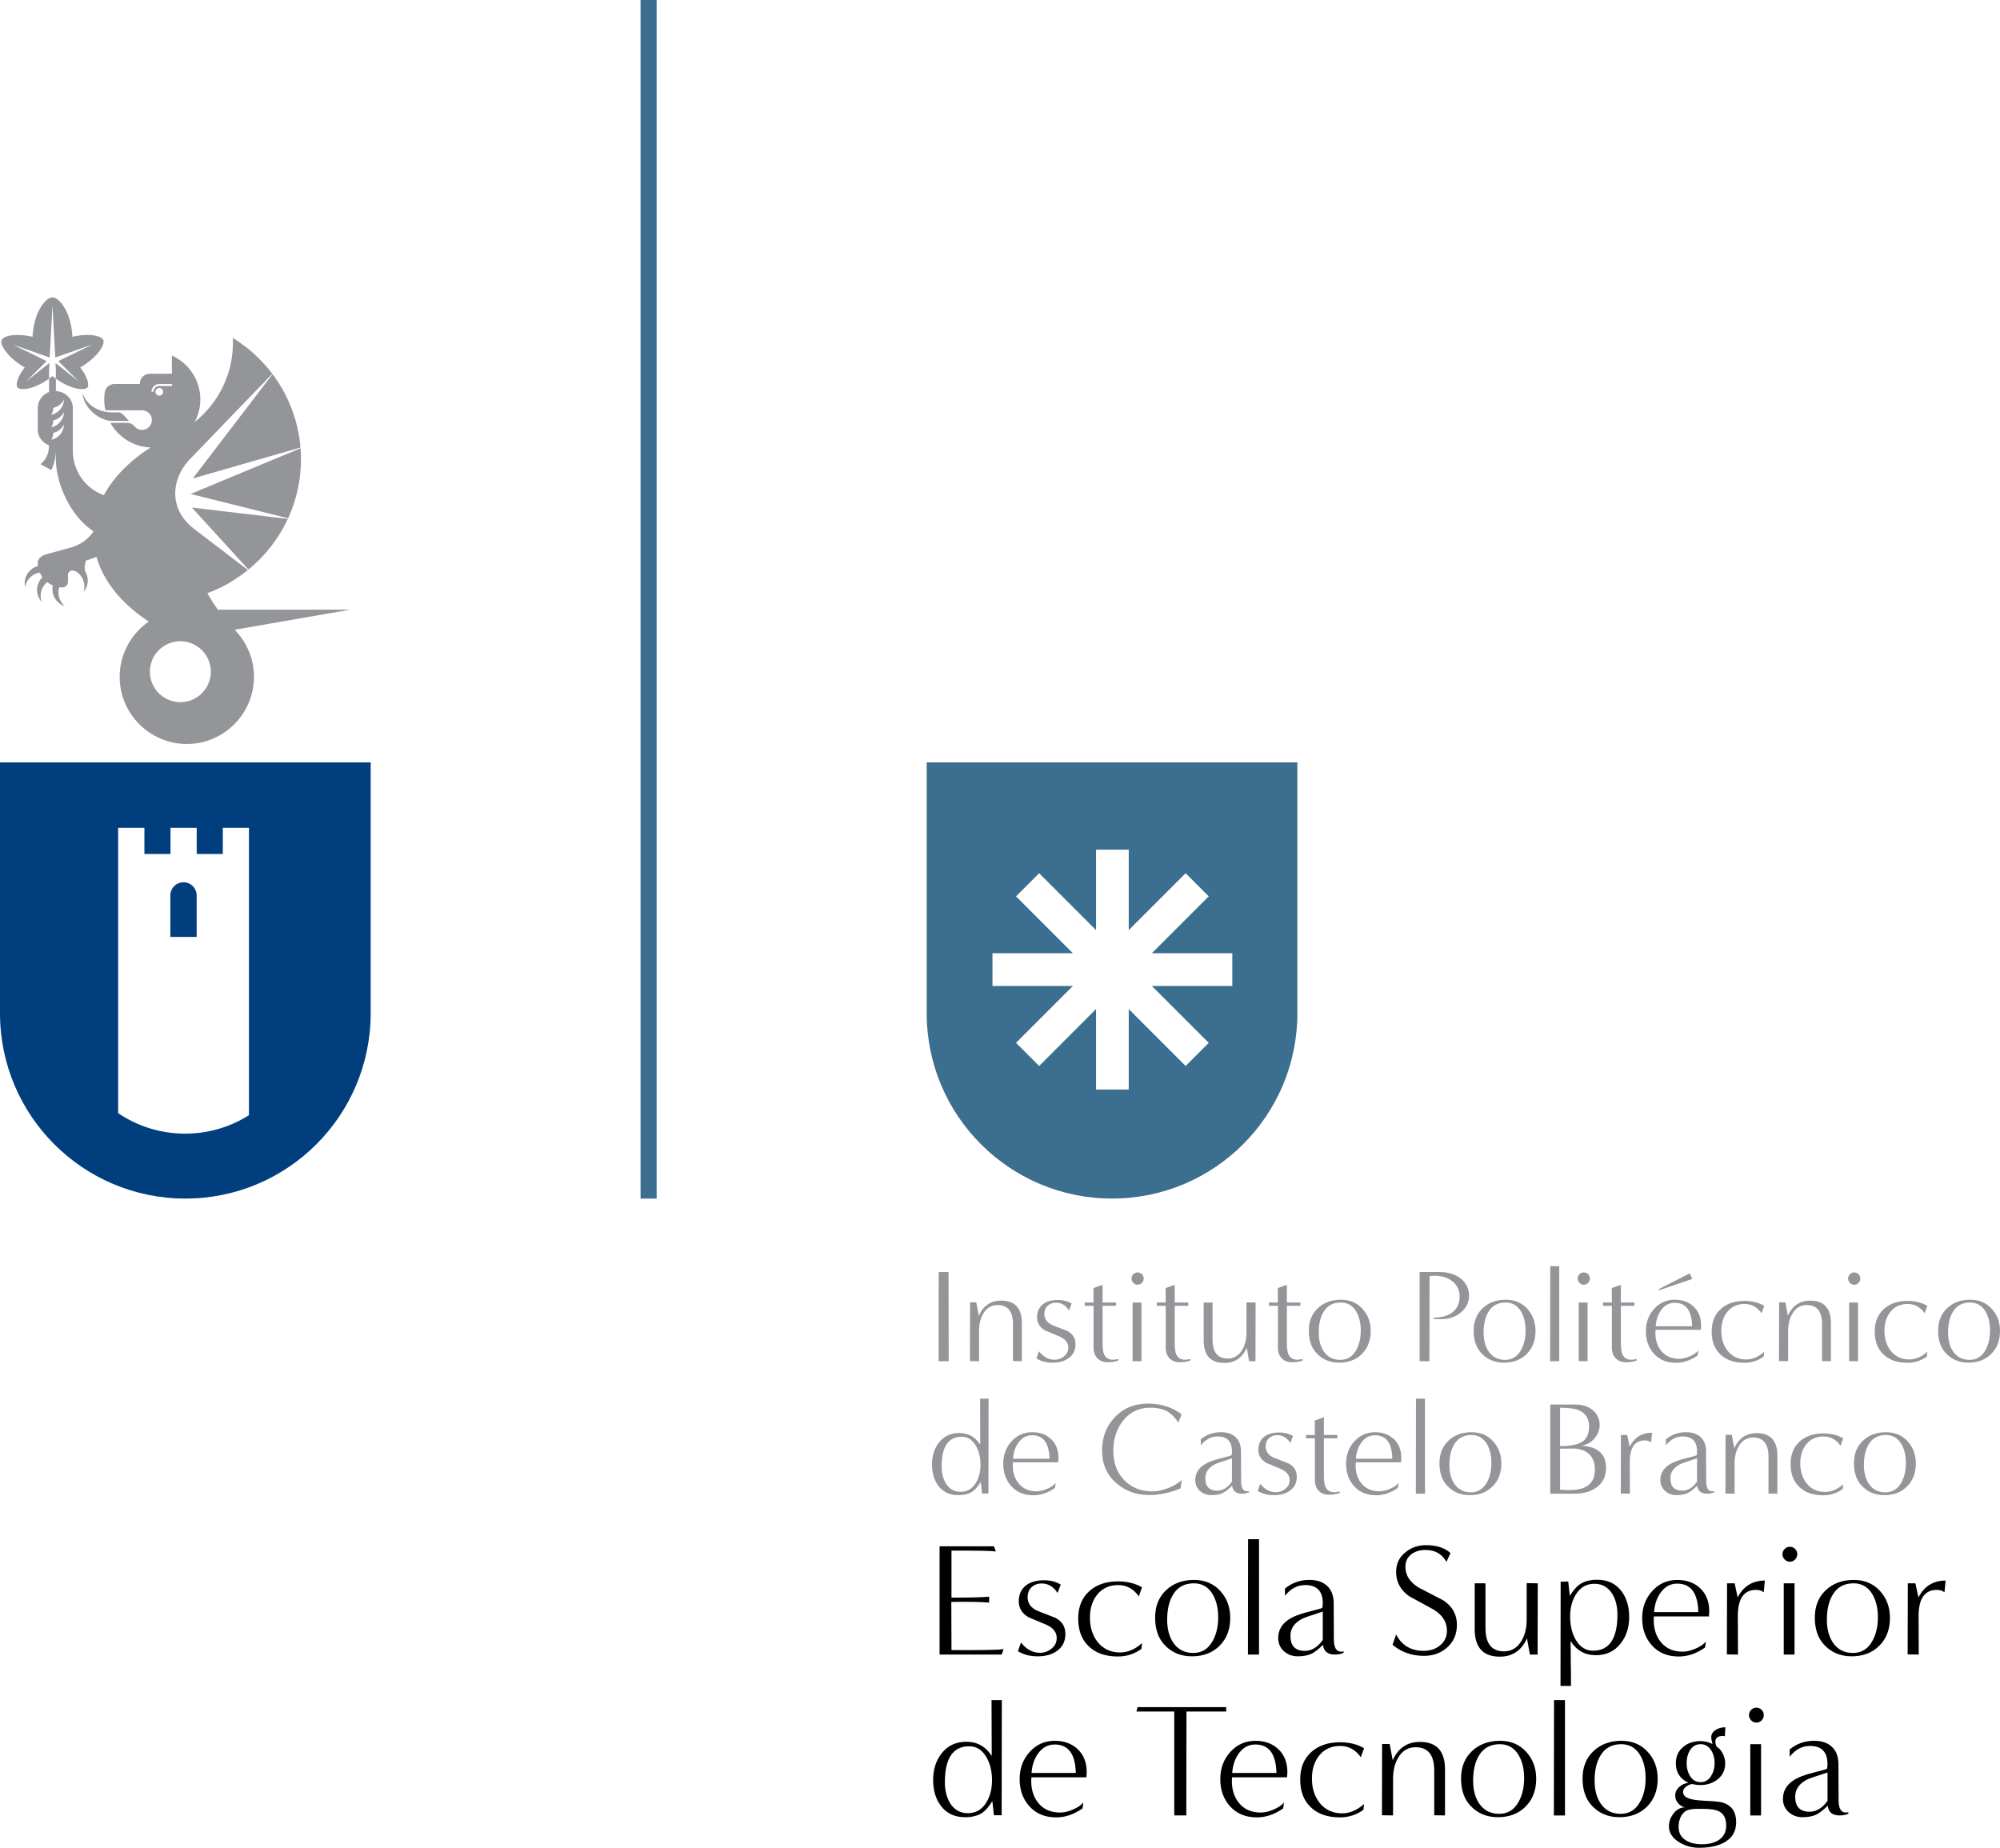 <?xml version="1.0" encoding="UTF-8"?>
<!-- Generator: Adobe Illustrator 16.0.3, SVG Export Plug-In . SVG Version: 6.00 Build 0)  -->
<!DOCTYPE svg PUBLIC "-//W3C//DTD SVG 1.1//EN" "http://www.w3.org/Graphics/SVG/1.1/DTD/svg11.dtd">
<svg version="1.1" id="Layer_1" xmlns="http://www.w3.org/2000/svg" xmlns:xlink="http://www.w3.org/1999/xlink" x="0px" y="0px" width="211.339px" height="195.254px" viewBox="0 0 211.339 195.254" enable-background="new 0 0 211.339 195.254" xml:space="preserve">
<g>
	<g>
		<path fill-rule="evenodd" clip-rule="evenodd" fill="#939598" d="M19.057,67.757c1.773,0,3.222,1.447,3.222,3.222    S20.83,74.2,19.057,74.2c-1.774,0-3.222-1.447-3.222-3.222S17.282,67.757,19.057,67.757z M20.14,52.199l1.407-0.585l10.212-4.248    c0.029,0.385,0.045,0.771,0.045,1.163c0,2.223-0.486,4.334-1.357,6.236L20.14,52.199z M20.279,53.634l10.136,1.197    c-0.968,2.086-2.399,3.916-4.161,5.354L20.279,53.634z M28.803,39.535c0.491,0.654,0.931,1.351,1.312,2.08    c0.92,1.8,1.475,3.685,1.639,5.677l-11.386,3.271l1.382-1.807L28.803,39.535z M5.896,47.564c0,0.75-0.171,1.469-0.478,2.104    l-1.142-0.613c0.672-0.572,0.89-1.189,0.908-1.999c-0.718-0.263-1.197-0.919-1.197-1.681v-2.249c0-0.781,0.503-1.45,1.2-1.7    l-0.004-1.412c-1.72,1.224-3.079,1.25-3.336,0.928c-0.198-0.249-0.044-1.094,0.765-2.109c-1.947-1.155-2.633-2.461-2.439-2.906    c0.177-0.408,1.388-0.771,3.264-0.339c0.142-2.756,1.456-4.169,2.107-4.169c0.651-0.001,1.966,1.413,2.108,4.169    c1.876-0.432,3.086-0.069,3.264,0.339c0.193,0.445-0.492,1.751-2.439,2.906c0.809,1.016,0.963,1.86,0.765,2.109    c-0.257,0.322-1.616,0.296-3.337-0.928l-0.002,1.31c1.036,0.053,1.794,0.843,1.794,1.803v2.249l-0.002,2.201    c-0.002,2.253,1.374,4.075,3.283,4.744c1.026-1.907,2.729-3.623,4.928-5.036c-1.825-0.066-3.409-1.104-4.251-2.607h1.776    c0.306,0.002,0.581,0.138,0.77,0.352c0.19,0.24,0.485,0.396,0.813,0.396c0.572,0,1.037-0.465,1.037-1.036    s-0.465-1.037-1.037-1.037h-3.872c-0.085-0.367-0.13-0.75-0.13-1.144c0-0.258,0.02-0.511,0.057-0.76    c0.078-0.494,0.508-0.873,1.023-0.873h2.678c-0.002-0.61,0.46-1.074,1.026-1.08h2.366v-1.924c1.77,0.795,3.008,2.576,3.008,4.637    c0,0.86-0.216,1.671-0.596,2.382c2.46-1.967,4.041-4.991,4.041-8.374l-0.012-0.505c1.615,0.991,3.03,2.278,4.17,3.786l-8.17,8.467    l-0.731,0.759c-1.655,1.923-1.824,4.384-0.356,6.206c0.258,0.321,0.566,0.629,0.927,0.904l0.706,0.54l5.045,3.86    c-0.457,0.371-0.938,0.715-1.438,1.03c-0.879,0.577-1.836,1.051-2.843,1.419c0.341,0.604,0.711,1.185,1.11,1.742h13.973    l-12.205,2.121c1.263,1.282,2.045,3.04,2.045,4.975c0,3.908-3.188,7.097-7.096,7.097s-7.096-3.188-7.096-7.097    c0-2.415,1.218-4.556,3.071-5.838c-2.815-1.855-4.786-4.218-5.522-6.839c-0.364,0.154-0.736,0.286-1.111,0.392    c-0.107,0.384-0.215,0.817-0.06,1.17c0.308,0.537,0.346,1.215,0.039,1.802c-0.065,0.125-0.144,0.238-0.229,0.342    c0.258-0.804-0.059-1.697-0.783-2.154c-0.459-0.26-0.874-0.019-0.871,0.354l0.004,0.736c0,0.318-0.256,0.58-0.572,0.59    c-0.118,0-0.234-0.009-0.35-0.024c-0.227,0.718,0.004,1.514,0.585,1.998c-0.128-0.039-0.255-0.095-0.376-0.164    c-0.722-0.417-1.061-1.248-0.891-2.022c-0.215-0.092-0.415-0.213-0.596-0.355c-0.618,0.501-0.85,1.35-0.576,2.095    c-0.09-0.1-0.173-0.21-0.243-0.331c-0.437-0.758-0.28-1.699,0.323-2.28c-0.111-0.152-0.207-0.316-0.283-0.492    c-0.787,0.125-1.414,0.744-1.55,1.528c-0.029-0.132-0.045-0.269-0.045-0.408c0-0.868,0.596-1.6,1.399-1.81    c-0.014-0.093-0.021-0.187-0.024-0.281c-0.015-0.508,0.419-0.825,0.907-0.96l2.611-0.715c1.011-0.287,1.833-0.894,2.382-1.7    c-2.363-1.546-3.988-4.929-3.988-7.753l0.002-0.188L5.896,47.564z M6.763,42.224c-0.029,0.786-0.592,1.441-1.334,1.612    c0.118-0.221,0.191-0.47,0.203-0.733C6.122,42.986,6.533,42.659,6.763,42.224z M6.763,43.544    c-0.029,0.787-0.592,1.442-1.334,1.613c0.118-0.221,0.191-0.471,0.203-0.734C6.122,44.308,6.533,43.98,6.763,43.544z     M6.763,44.865c-0.029,0.787-0.592,1.441-1.334,1.612c0.118-0.221,0.191-0.469,0.203-0.733    C6.122,45.628,6.533,45.302,6.763,44.865z M16.834,40.997c0.224,0,0.405,0.183,0.405,0.406s-0.182,0.406-0.405,0.406    c-0.225,0-0.407-0.183-0.407-0.406S16.609,40.997,16.834,40.997z M16.834,40.575h1.348v0.211h-1.348    c-0.338,0-0.613,0.273-0.618,0.609h-0.21c0.004-0.444,0.36-0.807,0.804-0.82H16.834z M13.638,44.478h-1.85    c-1.179,0-3.003-1.319-3.058-2.957c0.367,1.277,1.71,2.053,3.103,2.053h0.643c0.084,0.002,0.309,0.021,0.498,0.206l0.171,0.18    L13.638,44.478z M5.901,40.007c0-0.698,0.006-0.716,0.005-0.732c-0.001-0.019-0.009-0.037-0.036-0.917l2.486,1.978l-2.197-2.178    l3.609-1.759l-3.928,1.379l-0.296-5.498l-0.296,5.498l-3.927-1.379l3.608,1.759l-2.196,2.178l2.485-1.978    c-0.053,1.693-0.031,0.195-0.029,1.649l0.355-0.262L5.901,40.007z"/>
		<path fill-rule="evenodd" clip-rule="evenodd" fill="#003E7E" d="M0,107.065v-26.5h39.17l-0.001,26.5    c0,10.817-8.768,19.587-19.585,19.587C8.769,126.652,0,117.883,0,107.065z M12.482,117.626V87.479h2.777v2.757h2.757v-2.757h2.771    v2.757h2.758v-2.757h2.762v30.365c-1.954,1.233-4.268,1.947-6.747,1.947C16.939,119.791,14.504,118.993,12.482,117.626z     M20.782,94.619c0-0.768-0.623-1.391-1.391-1.391s-1.391,0.623-1.391,1.391V99h2.781V94.619z"/>
	</g>
	<g>
		<g>
			<path fill-rule="evenodd" clip-rule="evenodd" d="M105.862,179.648l-0.017,12.171h-0.815l-0.171-1.496     c-0.351,0.579-0.708,0.992-1.071,1.242c-0.464,0.306-1.07,0.458-1.818,0.458c-1.1,0-1.949-0.401-2.55-1.206     c-0.544-0.715-0.816-1.621-0.816-2.721c0-1.121,0.295-2.057,0.884-2.805c0.646-0.827,1.519-1.241,2.618-1.241     c1.156,0,2.052,0.499,2.687,1.496l-0.018-5.898H105.862z M104.825,188.131c0-0.975-0.203-1.802-0.611-2.482     c-0.442-0.747-1.043-1.121-1.803-1.121c-1.711,0-2.566,1.269-2.566,3.808c0,0.861,0.182,1.593,0.544,2.192     c0.441,0.715,1.071,1.071,1.888,1.071c0.85,0,1.507-0.391,1.971-1.173C104.634,189.78,104.825,189.016,104.825,188.131z"/>
			<path fill-rule="evenodd" clip-rule="evenodd" d="M114.834,187.264c0,0-0.011,0.182-0.033,0.544h-5.814     c-0.011,0.137-0.017,0.272-0.017,0.408c0,0.963,0.271,1.757,0.815,2.38c0.544,0.624,1.292,0.936,2.244,0.936     c0.396,0,0.845-0.104,1.343-0.315c0.499-0.209,0.867-0.461,1.105-0.756l-0.085,0.629c-0.896,0.635-1.825,0.952-2.788,0.952     c-1.167,0-2.103-0.383-2.805-1.147c-0.703-0.766-1.055-1.731-1.055-2.898c0-1.134,0.354-2.092,1.063-2.873     c0.709-0.782,1.59-1.174,2.644-1.174c1.009,0,1.825,0.301,2.448,0.902C114.522,185.451,114.834,186.256,114.834,187.264z      M113.679,187.349c-0.045-2.006-0.788-3.009-2.228-3.009c-0.726,0-1.314,0.323-1.768,0.97c-0.396,0.555-0.624,1.234-0.681,2.039     C108.766,187.349,110.323,187.349,113.679,187.349z"/>
			<path fill-rule="evenodd" clip-rule="evenodd" d="M129.573,180.855h-4.199l-0.017,10.981h-1.274v-10.981c0.078,0-0.474,0-1.658,0     s-1.963,0-2.338,0l0.119-0.46h9.367V180.855z"/>
			<path fill-rule="evenodd" clip-rule="evenodd" d="M136.038,187.264c0,0-0.012,0.182-0.035,0.544h-5.813     c-0.011,0.137-0.018,0.272-0.018,0.408c0,0.963,0.272,1.757,0.816,2.38c0.544,0.624,1.292,0.936,2.244,0.936     c0.397,0,0.845-0.104,1.343-0.315c0.499-0.209,0.867-0.461,1.105-0.756l-0.085,0.629c-0.896,0.635-1.824,0.952-2.788,0.952     c-1.168,0-2.103-0.383-2.806-1.147c-0.702-0.766-1.054-1.731-1.054-2.898c0-1.134,0.354-2.092,1.063-2.873     c0.709-0.782,1.59-1.174,2.644-1.174c1.009,0,1.825,0.301,2.448,0.902C135.726,185.451,136.038,186.256,136.038,187.264z      M134.882,187.349c-0.045-2.006-0.788-3.009-2.228-3.009c-0.726,0-1.314,0.323-1.768,0.97c-0.396,0.555-0.624,1.234-0.681,2.039     C129.969,187.349,131.526,187.349,134.882,187.349z"/>
			<path fill-rule="evenodd" clip-rule="evenodd" d="M144.139,190.63l-0.067,0.612c-0.737,0.532-1.564,0.799-2.482,0.799     c-1.292,0-2.307-0.346-3.043-1.037c-0.771-0.702-1.156-1.694-1.156-2.976c0-1.234,0.397-2.204,1.19-2.906     c0.759-0.68,1.768-1.02,3.026-1.02c0.963,0,1.808,0.209,2.532,0.629l-0.339,0.951c-0.567-0.793-1.293-1.189-2.177-1.189     c-0.952,0-1.7,0.346-2.243,1.037c-0.5,0.635-0.749,1.439-0.749,2.414c0,1.02,0.272,1.875,0.816,2.566     c0.589,0.737,1.383,1.105,2.38,1.105C142.62,191.616,143.392,191.287,144.139,190.63z"/>
			<path fill-rule="evenodd" clip-rule="evenodd" d="M152.694,191.837l-1.139-0.018v-4.726c0-1.643-0.657-2.465-1.973-2.465     c-0.725,0-1.303,0.314-1.733,0.943s-0.646,1.431-0.646,2.405v3.859l-1.174-0.018l0.017-7.53h0.8l0.322,1.717     c0.578-1.292,1.536-1.938,2.873-1.938c1.769,0,2.652,0.969,2.652,2.907V191.837z"/>
			<path fill-rule="evenodd" clip-rule="evenodd" d="M162.329,187.961c0,1.213-0.374,2.192-1.122,2.941     c-0.748,0.747-1.723,1.121-2.924,1.121c-1.213,0-2.199-0.425-2.958-1.274c-0.624-0.691-0.936-1.632-0.936-2.822     c0-1.201,0.386-2.165,1.156-2.89c0.771-0.726,1.757-1.089,2.958-1.089c1.134,0,2.054,0.387,2.763,1.157     C161.975,185.876,162.329,186.828,162.329,187.961z M161.054,187.894c0-0.941-0.187-1.74-0.561-2.397     c-0.465-0.793-1.134-1.189-2.006-1.189c-1.009,0-1.752,0.413-2.228,1.24c-0.396,0.669-0.595,1.542-0.595,2.618     c0,0.963,0.209,1.763,0.629,2.396c0.498,0.737,1.207,1.105,2.125,1.105c0.906,0,1.592-0.425,2.057-1.275     C160.861,189.701,161.054,188.868,161.054,187.894z"/>
			<polygon fill-rule="evenodd" clip-rule="evenodd" points="165.37,191.837 164.197,191.837 164.214,179.648 165.37,179.648    "/>
			<path fill-rule="evenodd" clip-rule="evenodd" d="M175.167,187.961c0,1.213-0.375,2.192-1.123,2.941     c-0.748,0.747-1.723,1.121-2.924,1.121c-1.213,0-2.198-0.425-2.958-1.274c-0.623-0.691-0.935-1.632-0.935-2.822     c0-1.201,0.385-2.165,1.156-2.89c0.771-0.726,1.756-1.089,2.957-1.089c1.134,0,2.055,0.387,2.764,1.157     C174.813,185.876,175.167,186.828,175.167,187.961z M173.892,187.894c0-0.941-0.188-1.74-0.562-2.397     c-0.464-0.793-1.133-1.189-2.006-1.189c-1.009,0-1.751,0.413-2.227,1.24c-0.397,0.669-0.596,1.542-0.596,2.618     c0,0.963,0.21,1.763,0.629,2.396c0.499,0.737,1.208,1.105,2.125,1.105c0.907,0,1.593-0.425,2.058-1.275     C173.698,189.701,173.892,188.868,173.892,187.894z"/>
			<path fill-rule="evenodd" clip-rule="evenodd" d="M183.461,192.551c0,0.975-0.431,1.694-1.292,2.159     c-0.681,0.363-1.553,0.544-2.618,0.544c-0.759,0-1.45-0.187-2.074-0.561c-0.748-0.442-1.122-1.015-1.122-1.717     c0-0.477,0.164-0.928,0.493-1.353c0.328-0.425,0.726-0.638,1.19-0.638c-0.283-0.067-0.524-0.218-0.723-0.45     s-0.298-0.496-0.298-0.79c0-0.363,0.147-0.674,0.442-0.936c0.261-0.226,0.578-0.368,0.951-0.425     c-0.883-0.408-1.325-1.1-1.325-2.074c0-0.713,0.261-1.286,0.782-1.717c0.487-0.408,1.094-0.612,1.818-0.612     c0.453,0,0.879,0.103,1.275,0.307c-0.091-0.352-0.137-0.584-0.137-0.697c0-0.34,0.17-0.611,0.511-0.815     c0.283-0.17,0.611-0.256,0.985-0.256l-0.051,0.953c-0.068-0.023-0.146-0.034-0.238-0.034c-0.51,0-0.765,0.204-0.765,0.611     c0,0.193,0.051,0.374,0.153,0.544c0.261,0.137,0.476,0.386,0.646,0.748c0.158,0.317,0.237,0.641,0.237,0.969     c0,0.703-0.255,1.265-0.765,1.684c-0.51,0.42-1.128,0.629-1.854,0.629c-0.182,0-0.346-0.012-0.493-0.034     c-0.261-0.046-0.368-0.067-0.323-0.067c-0.226,0-0.453,0.084-0.68,0.255c-0.227,0.17-0.34,0.362-0.34,0.578     c0,0.373,0.295,0.628,0.884,0.765c0.341,0.091,0.958,0.153,1.854,0.187c0.815,0.046,1.337,0.113,1.563,0.204     C183.024,190.828,183.461,191.508,183.461,192.551z M181.183,186.312c0-0.521-0.119-0.969-0.357-1.343     c-0.271-0.441-0.646-0.662-1.121-0.662c-0.488,0-0.867,0.221-1.14,0.662c-0.226,0.374-0.34,0.821-0.34,1.343     c0,0.511,0.114,0.952,0.34,1.326c0.272,0.453,0.651,0.681,1.14,0.681c0.476,0,0.85-0.228,1.121-0.681     C181.063,187.264,181.183,186.822,181.183,186.312z M182.407,192.908c0-0.737-0.25-1.235-0.748-1.496     c-0.352-0.182-0.918-0.271-1.7-0.271c-0.079,0-0.204,0-0.374,0s-0.295,0-0.374,0c-0.147,0-0.352,0.021-0.612,0.067     c-0.396,0.057-0.708,0.278-0.936,0.663c-0.191,0.34-0.288,0.731-0.288,1.173c0,0.635,0.26,1.111,0.782,1.428     c0.43,0.272,0.985,0.408,1.665,0.408c0.726,0,1.315-0.142,1.769-0.425C182.135,194.104,182.407,193.588,182.407,192.908z"/>
			<path fill-rule="evenodd" clip-rule="evenodd" d="M186.379,181.229c0,0.216-0.076,0.403-0.229,0.562     c-0.152,0.158-0.337,0.237-0.553,0.237c-0.215,0-0.399-0.079-0.553-0.237c-0.152-0.158-0.229-0.346-0.229-0.562     c0-0.215,0.077-0.399,0.229-0.552c0.153-0.153,0.338-0.229,0.553-0.229c0.216,0,0.4,0.076,0.553,0.229     C186.303,180.829,186.379,181.014,186.379,181.229z M186.09,191.837h-1.139v-7.53h1.139V191.837z"/>
			<path fill-rule="evenodd" clip-rule="evenodd" d="M195.322,191.649c-0.26,0.125-0.571,0.188-0.935,0.188     c-0.748,0-1.167-0.34-1.258-1.02c-0.454,0.441-0.845,0.748-1.173,0.918c-0.397,0.192-0.89,0.288-1.479,0.288     c-0.579,0-1.069-0.181-1.472-0.543c-0.401-0.363-0.604-0.828-0.604-1.395c0-0.805,0.363-1.45,1.088-1.938     c0.488-0.329,1.196-0.607,2.125-0.833c0.896-0.227,1.369-0.36,1.42-0.4c0.051-0.039,0.076-0.207,0.076-0.501     c0-1.281-0.617-1.921-1.853-1.921c-0.827,0-1.542,0.38-2.142,1.139v-0.765c0.725-0.612,1.592-0.919,2.601-0.919     c0.794,0,1.416,0.217,1.87,0.646c0.453,0.431,0.68,1.037,0.68,1.819l0.018,3.825c0,0.861,0.255,1.292,0.765,1.292     c0.079,0,0.165-0.012,0.255-0.034L195.322,191.649z M193.112,187.298c-1.246,0.396-1.978,0.651-2.192,0.766     c-0.815,0.431-1.224,1.025-1.224,1.785c0,1.064,0.504,1.597,1.513,1.597c0.726,0,1.359-0.385,1.903-1.155V187.298z"/>
		</g>
		<g>
			<path fill-rule="evenodd" clip-rule="evenodd" d="M106.05,174.259l-0.204,0.578h-6.562v-11.441h5.746l0.203,0.545     c-0.498-0.068-2.063-0.097-4.691-0.086v4.965c2.051,0,3.377-0.034,3.978-0.103v0.629c-0.918-0.079-2.249-0.102-3.995-0.068     l0.018,5.084C103.692,174.384,105.528,174.35,106.05,174.259z"/>
			<path fill-rule="evenodd" clip-rule="evenodd" d="M112.58,172.661c0,0.782-0.3,1.383-0.901,1.802     c-0.521,0.374-1.2,0.561-2.039,0.561c-0.806,0-1.496-0.181-2.074-0.543l0.323-0.919c0.566,0.726,1.235,1.088,2.006,1.088     c0.453,0,0.861-0.146,1.224-0.441s0.544-0.668,0.544-1.122c0-0.59-0.346-1.049-1.036-1.377c-0.646-0.272-1.293-0.544-1.938-0.815     c-0.691-0.397-1.037-0.958-1.037-1.684c0-0.736,0.261-1.303,0.782-1.7c0.476-0.351,1.105-0.527,1.887-0.527     c0.68,0,1.27,0.153,1.768,0.46l-0.34,0.884c-0.431-0.669-0.986-1.003-1.666-1.003c-0.43,0-0.788,0.13-1.071,0.391     c-0.282,0.261-0.425,0.618-0.425,1.071c0,0.634,0.346,1.11,1.037,1.428c0.646,0.249,1.287,0.499,1.921,0.748     C112.234,171.335,112.58,171.901,112.58,172.661z"/>
			<path fill-rule="evenodd" clip-rule="evenodd" d="M120.68,173.63l-0.067,0.612c-0.737,0.532-1.564,0.799-2.482,0.799     c-1.292,0-2.307-0.346-3.043-1.037c-0.771-0.702-1.156-1.694-1.156-2.976c0-1.234,0.396-2.203,1.189-2.906     c0.76-0.68,1.769-1.02,3.026-1.02c0.963,0,1.808,0.209,2.533,0.629l-0.34,0.951c-0.567-0.793-1.292-1.189-2.177-1.189     c-0.951,0-1.699,0.346-2.243,1.037c-0.499,0.635-0.748,1.439-0.748,2.414c0,1.02,0.271,1.875,0.815,2.566     c0.59,0.737,1.383,1.105,2.381,1.105C119.161,174.616,119.932,174.287,120.68,173.63z"/>
			<path fill-rule="evenodd" clip-rule="evenodd" d="M130,170.961c0,1.213-0.374,2.192-1.122,2.941     c-0.748,0.747-1.723,1.121-2.924,1.121c-1.213,0-2.199-0.425-2.958-1.274c-0.624-0.691-0.935-1.632-0.935-2.822     c0-1.201,0.385-2.164,1.155-2.89s1.757-1.089,2.958-1.089c1.134,0,2.055,0.387,2.763,1.156     C129.646,168.876,130,169.828,130,170.961z M128.726,170.894c0-0.941-0.188-1.74-0.562-2.397     c-0.465-0.793-1.134-1.189-2.006-1.189c-1.009,0-1.751,0.413-2.228,1.24c-0.396,0.669-0.595,1.542-0.595,2.618     c0,0.963,0.21,1.763,0.629,2.396c0.499,0.737,1.207,1.105,2.125,1.105c0.907,0,1.593-0.425,2.057-1.275     C128.532,172.701,128.726,171.868,128.726,170.894z"/>
			<polygon fill-rule="evenodd" clip-rule="evenodd" points="133.042,174.837 131.868,174.837 131.885,162.648 133.042,162.648         "/>
			<path fill-rule="evenodd" clip-rule="evenodd" d="M141.987,174.649c-0.261,0.125-0.572,0.188-0.935,0.188     c-0.748,0-1.168-0.34-1.259-1.02c-0.453,0.441-0.844,0.748-1.172,0.918c-0.397,0.192-0.891,0.288-1.479,0.288     c-0.578,0-1.068-0.181-1.471-0.543c-0.402-0.363-0.604-0.828-0.604-1.395c0-0.805,0.362-1.45,1.088-1.938     c0.487-0.329,1.196-0.607,2.125-0.833c0.896-0.227,1.368-0.36,1.42-0.4c0.051-0.039,0.076-0.207,0.076-0.501     c0-1.28-0.618-1.921-1.853-1.921c-0.828,0-1.541,0.379-2.143,1.139v-0.765c0.726-0.612,1.593-0.919,2.602-0.919     c0.793,0,1.416,0.217,1.869,0.646c0.454,0.431,0.681,1.037,0.681,1.819l0.017,3.825c0,0.861,0.255,1.292,0.766,1.292     c0.079,0,0.164-0.012,0.255-0.034L141.987,174.649z M139.777,170.298c-1.247,0.396-1.978,0.651-2.193,0.766     c-0.815,0.431-1.224,1.025-1.224,1.785c0,1.064,0.504,1.597,1.514,1.597c0.725,0,1.359-0.385,1.903-1.155V170.298z"/>
			<path fill-rule="evenodd" clip-rule="evenodd" d="M153.952,171.692c0,0.997-0.352,1.802-1.054,2.414     c-0.657,0.578-1.468,0.867-2.431,0.867c-1.293,0-2.397-0.392-3.315-1.174l0.374-1.088c0.601,1.156,1.569,1.733,2.906,1.733     c0.703,0,1.289-0.197,1.76-0.594c0.471-0.397,0.706-0.913,0.706-1.548c0-0.895-0.465-1.632-1.394-2.21     c-0.861-0.464-1.723-0.935-2.584-1.411c-0.93-0.646-1.395-1.507-1.395-2.584c0-0.872,0.346-1.575,1.037-2.107     c0.601-0.476,1.309-0.714,2.125-0.714c1.11,0,1.972,0.277,2.583,0.833l-0.425,0.935c-0.464-0.839-1.2-1.258-2.209-1.258     c-0.59,0-1.077,0.142-1.463,0.425c-0.441,0.317-0.662,0.771-0.662,1.359c0,0.896,0.47,1.627,1.41,2.194     c0.873,0.453,1.745,0.906,2.618,1.359C153.481,169.76,153.952,170.615,153.952,171.692z"/>
			<path fill-rule="evenodd" clip-rule="evenodd" d="M162.495,167.307l-0.017,7.53h-0.815l-0.307-1.717     c-0.578,1.292-1.535,1.938-2.873,1.938c-1.768,0-2.652-0.969-2.652-2.906v-4.845h1.14v4.726c0,1.643,0.651,2.465,1.954,2.465     c0.727,0,1.307-0.314,1.743-0.943c0.437-0.63,0.654-1.431,0.654-2.405v-3.859L162.495,167.307z"/>
			<path fill-rule="evenodd" clip-rule="evenodd" d="M172.154,170.858c0,1.123-0.3,2.058-0.901,2.806     c-0.646,0.827-1.519,1.241-2.618,1.241c-1.155,0-2.045-0.499-2.669-1.496c0,0.566,0.006,1.354,0.018,2.363     c0.022,0.805,0.028,1.598,0.018,2.38h-1.105l0.017-11.017l0.8-0.017l0.169,1.513c0.353-0.578,0.715-0.991,1.089-1.241     c0.465-0.306,1.064-0.459,1.802-0.459c1.099,0,1.955,0.403,2.567,1.207C171.882,168.853,172.154,169.76,172.154,170.858z      M170.913,170.621c0-0.873-0.182-1.604-0.544-2.193c-0.442-0.714-1.071-1.071-1.887-1.071c-0.861,0-1.524,0.392-1.989,1.174     c-0.385,0.646-0.578,1.405-0.578,2.277c0,0.986,0.204,1.819,0.612,2.499c0.453,0.748,1.054,1.122,1.802,1.122     C170.052,174.429,170.913,173.16,170.913,170.621z"/>
			<path fill-rule="evenodd" clip-rule="evenodd" d="M180.616,170.264c0,0-0.011,0.182-0.034,0.544h-5.813     c-0.012,0.137-0.018,0.272-0.018,0.408c0,0.963,0.272,1.757,0.816,2.38c0.544,0.624,1.292,0.936,2.244,0.936     c0.396,0,0.844-0.104,1.343-0.315c0.499-0.209,0.867-0.461,1.104-0.756l-0.084,0.629c-0.896,0.635-1.825,0.952-2.789,0.952     c-1.167,0-2.102-0.383-2.805-1.147c-0.703-0.766-1.054-1.731-1.054-2.898c0-1.134,0.354-2.092,1.063-2.873     c0.708-0.782,1.589-1.174,2.644-1.174c1.008,0,1.824,0.301,2.447,0.902C180.305,168.45,180.616,169.256,180.616,170.264z      M179.46,170.349c-0.045-2.006-0.788-3.009-2.227-3.009c-0.726,0-1.315,0.323-1.768,0.97c-0.397,0.555-0.624,1.234-0.681,2.039     C174.547,170.349,176.105,170.349,179.46,170.349z"/>
			<path fill-rule="evenodd" clip-rule="evenodd" d="M186.491,167.017l-0.119,1.241c-0.204-0.17-0.477-0.255-0.816-0.255     c-1.28,0-1.921,0.924-1.921,2.771l0.017,4.063l-1.173-0.018l0.017-7.513h0.8l0.323,1.495     C184.229,167.611,185.188,167.017,186.491,167.017z"/>
			<path fill-rule="evenodd" clip-rule="evenodd" d="M189.917,164.229c0,0.215-0.076,0.402-0.229,0.561s-0.337,0.237-0.553,0.237     s-0.399-0.079-0.552-0.237c-0.153-0.158-0.229-0.346-0.229-0.561c0-0.216,0.076-0.4,0.229-0.553     c0.152-0.153,0.336-0.23,0.552-0.23s0.399,0.077,0.553,0.23C189.841,163.829,189.917,164.014,189.917,164.229z M189.628,174.837     h-1.14v-7.53h1.14V174.837z"/>
			<path fill-rule="evenodd" clip-rule="evenodd" d="M199.711,170.961c0,1.213-0.374,2.192-1.122,2.941     c-0.748,0.747-1.723,1.121-2.924,1.121c-1.213,0-2.199-0.425-2.958-1.274c-0.624-0.691-0.936-1.632-0.936-2.822     c0-1.201,0.386-2.164,1.156-2.89s1.757-1.089,2.958-1.089c1.133,0,2.054,0.387,2.763,1.156     C199.356,168.876,199.711,169.828,199.711,170.961z M198.436,170.894c0-0.941-0.187-1.74-0.561-2.397     c-0.465-0.793-1.134-1.189-2.007-1.189c-1.009,0-1.75,0.413-2.227,1.24c-0.396,0.669-0.595,1.542-0.595,2.618     c0,0.963,0.209,1.763,0.629,2.396c0.499,0.737,1.207,1.105,2.125,1.105c0.907,0,1.593-0.425,2.058-1.275     C198.243,172.701,198.436,171.868,198.436,170.894z"/>
			<path fill-rule="evenodd" clip-rule="evenodd" d="M205.591,167.017l-0.119,1.241c-0.203-0.17-0.476-0.255-0.815-0.255     c-1.28,0-1.921,0.924-1.921,2.771l0.017,4.063l-1.173-0.018l0.018-7.513h0.799l0.322,1.495     C203.33,167.611,204.288,167.017,205.591,167.017z"/>
		</g>
		<g>
			<path fill-rule="evenodd" clip-rule="evenodd" fill="#939598" d="M104.462,147.799l-0.015,10.024h-0.671l-0.141-1.232     c-0.289,0.477-0.583,0.816-0.882,1.021c-0.383,0.253-0.882,0.379-1.498,0.379c-0.905,0-1.605-0.331-2.101-0.994     c-0.447-0.588-0.672-1.335-0.672-2.24c0-0.924,0.243-1.693,0.729-2.31c0.531-0.682,1.25-1.022,2.156-1.022     c0.951,0,1.689,0.411,2.211,1.232l-0.014-4.858H104.462z M103.608,154.785c0-0.803-0.168-1.484-0.505-2.044     c-0.364-0.616-0.858-0.924-1.483-0.924c-1.41,0-2.114,1.045-2.114,3.136c0,0.709,0.149,1.312,0.448,1.806     c0.363,0.588,0.882,0.882,1.554,0.882c0.7,0,1.241-0.321,1.624-0.966C103.449,156.144,103.608,155.513,103.608,154.785z"/>
			<path fill-rule="evenodd" clip-rule="evenodd" fill="#939598" d="M111.851,154.071c0,0-0.01,0.148-0.028,0.448h-4.788     c-0.01,0.111-0.014,0.224-0.014,0.335c0,0.794,0.224,1.447,0.672,1.961c0.447,0.513,1.063,0.77,1.848,0.77     c0.327,0,0.695-0.087,1.106-0.259c0.411-0.173,0.714-0.38,0.909-0.623l-0.069,0.518c-0.737,0.523-1.503,0.784-2.296,0.784     c-0.961,0-1.731-0.314-2.311-0.944c-0.578-0.631-0.867-1.426-0.867-2.388c0-0.933,0.291-1.722,0.875-2.366     c0.583-0.644,1.309-0.966,2.177-0.966c0.831,0,1.503,0.248,2.016,0.742C111.594,152.578,111.851,153.24,111.851,154.071z      M110.898,154.141c-0.038-1.651-0.649-2.478-1.834-2.478c-0.598,0-1.083,0.266-1.456,0.798c-0.326,0.458-0.514,1.017-0.561,1.68     C106.853,154.141,108.136,154.141,110.898,154.141z"/>
			<path fill-rule="evenodd" clip-rule="evenodd" fill="#939598" d="M124.884,156.395l-0.14,0.883c-1.11,0.467-2.212,0.7-3.304,0.7     c-1.326,0-2.46-0.397-3.402-1.19c-1.055-0.877-1.582-2.049-1.582-3.514c0-1.382,0.434-2.539,1.303-3.473     c0.914-0.989,2.104-1.483,3.569-1.483c1.335,0,2.511,0.373,3.527,1.119l-0.335,0.896c-0.402-0.626-0.863-1.06-1.387-1.302     c-0.42-0.187-0.947-0.28-1.582-0.28c-1.231,0-2.211,0.485-2.939,1.456c-0.645,0.858-0.966,1.881-0.966,3.066     c0,1.315,0.387,2.365,1.161,3.149c0.775,0.784,1.765,1.176,2.969,1.176c0.504,0,1.05-0.114,1.638-0.343     S124.492,156.74,124.884,156.395z"/>
			<path fill-rule="evenodd" clip-rule="evenodd" fill="#939598" d="M132.001,157.683c-0.215,0.104-0.471,0.154-0.771,0.154     c-0.615,0-0.96-0.28-1.035-0.84c-0.374,0.364-0.695,0.615-0.966,0.756c-0.327,0.158-0.732,0.238-1.219,0.238     c-0.476,0-0.88-0.149-1.211-0.448s-0.496-0.682-0.496-1.148c0-0.662,0.299-1.194,0.896-1.596c0.401-0.271,0.984-0.499,1.75-0.687     c0.737-0.186,1.127-0.296,1.169-0.328c0.042-0.033,0.063-0.17,0.063-0.413c0-1.055-0.509-1.582-1.525-1.582     c-0.682,0-1.27,0.313-1.764,0.938v-0.631c0.597-0.504,1.311-0.756,2.142-0.756c0.653,0,1.167,0.178,1.54,0.532     s0.561,0.854,0.561,1.498l0.013,3.149c0,0.71,0.211,1.064,0.631,1.064c0.065,0,0.136-0.01,0.21-0.028L132.001,157.683z      M130.181,154.099c-1.026,0.327-1.628,0.537-1.806,0.631c-0.672,0.354-1.008,0.844-1.008,1.469c0,0.878,0.415,1.317,1.246,1.317     c0.597,0,1.12-0.317,1.567-0.952V154.099z"/>
			<path fill-rule="evenodd" clip-rule="evenodd" fill="#939598" d="M137.032,156.045c0,0.645-0.247,1.139-0.742,1.483     c-0.429,0.309-0.989,0.463-1.68,0.463c-0.663,0-1.232-0.149-1.707-0.448l0.265-0.756c0.467,0.598,1.019,0.896,1.653,0.896     c0.372,0,0.709-0.121,1.008-0.363c0.298-0.243,0.447-0.551,0.447-0.925c0-0.484-0.284-0.862-0.854-1.134     c-0.531-0.224-1.063-0.447-1.596-0.672c-0.569-0.326-0.854-0.789-0.854-1.386c0-0.606,0.215-1.073,0.644-1.4     c0.393-0.289,0.91-0.434,1.555-0.434c0.56,0,1.045,0.126,1.455,0.378l-0.279,0.729c-0.354-0.552-0.813-0.827-1.372-0.827     c-0.354,0-0.648,0.108-0.882,0.322c-0.233,0.215-0.35,0.509-0.35,0.882c0,0.523,0.284,0.915,0.854,1.176     c0.531,0.206,1.059,0.411,1.582,0.616C136.748,154.953,137.032,155.419,137.032,156.045z"/>
			<path fill-rule="evenodd" clip-rule="evenodd" fill="#939598" d="M141.561,157.767c-0.354,0.121-0.719,0.182-1.092,0.182     c-0.485,0-0.861-0.139-1.127-0.42c-0.267-0.279-0.399-0.662-0.399-1.147v-4.396h-0.938v-0.351h0.938l-0.014-1.526l0.966-0.35     v1.876h1.428v0.351h-1.428v3.905c0,0.551,0.052,0.952,0.154,1.204c0.168,0.392,0.489,0.588,0.966,0.588     c0.121,0,0.303-0.027,0.546-0.084V157.767z"/>
			<path fill-rule="evenodd" clip-rule="evenodd" fill="#939598" d="M148.077,154.071c0,0-0.009,0.148-0.027,0.448h-4.788     c-0.01,0.111-0.015,0.224-0.015,0.335c0,0.794,0.225,1.447,0.672,1.961c0.449,0.513,1.064,0.77,1.849,0.77     c0.327,0,0.695-0.087,1.106-0.259c0.41-0.173,0.713-0.38,0.91-0.623l-0.07,0.518c-0.738,0.523-1.503,0.784-2.297,0.784     c-0.961,0-1.73-0.314-2.31-0.944c-0.579-0.631-0.868-1.426-0.868-2.388c0-0.933,0.292-1.722,0.875-2.366     c0.583-0.644,1.31-0.966,2.178-0.966c0.83,0,1.502,0.248,2.016,0.742C147.821,152.578,148.077,153.24,148.077,154.071z      M147.126,154.141c-0.037-1.651-0.648-2.478-1.834-2.478c-0.598,0-1.083,0.266-1.457,0.798c-0.326,0.458-0.513,1.017-0.56,1.68     C143.079,154.141,144.362,154.141,147.126,154.141z"/>
			<polygon fill-rule="evenodd" clip-rule="evenodd" fill="#939598" points="150.577,157.837 149.611,157.837 149.626,147.799      150.577,147.799    "/>
			<path fill-rule="evenodd" clip-rule="evenodd" fill="#939598" d="M158.646,154.645c0,0.999-0.309,1.807-0.925,2.423     c-0.615,0.615-1.419,0.924-2.407,0.924c-1,0-1.812-0.351-2.437-1.051c-0.514-0.568-0.771-1.344-0.771-2.323     c0-0.989,0.318-1.782,0.952-2.381c0.635-0.597,1.446-0.896,2.437-0.896c0.934,0,1.691,0.317,2.275,0.952     C158.354,152.928,158.646,153.712,158.646,154.645z M157.595,154.589c0-0.774-0.154-1.433-0.462-1.974     c-0.383-0.653-0.934-0.98-1.652-0.98c-0.83,0-1.441,0.341-1.834,1.022c-0.326,0.55-0.489,1.27-0.489,2.156     c0,0.793,0.172,1.451,0.518,1.974c0.41,0.606,0.994,0.91,1.75,0.91c0.746,0,1.312-0.351,1.694-1.05     C157.437,156.078,157.595,155.392,157.595,154.589z"/>
			<path fill-rule="evenodd" clip-rule="evenodd" fill="#939598" d="M169.709,155.121c0,0.887-0.335,1.573-1.008,2.058     c-0.606,0.439-1.372,0.658-2.296,0.658h-2.59v-9.422h2.632c0.794,0,1.433,0.215,1.918,0.645c0.448,0.41,0.673,0.914,0.673,1.512     c0,0.504-0.174,0.966-0.519,1.386c-0.373,0.458-0.854,0.729-1.442,0.813C168.832,152.853,169.709,153.637,169.709,155.121z      M167.917,150.726c0-0.859-0.387-1.438-1.162-1.736c-0.42-0.159-1.055-0.238-1.903-0.238v4.06c1.092,0,1.876-0.155,2.353-0.469     C167.68,152.029,167.917,151.49,167.917,150.726z M168.533,155.303c0-0.737-0.22-1.302-0.657-1.694     c-0.421-0.363-1-0.545-1.736-0.545c-0.141,0-0.355,0.004-0.645,0.014c-0.299,0-0.514,0-0.644,0c0,0.774,0,1.302,0,1.582     c0,0.531,0,1.152,0,1.861c0,0.636,0,0.934,0,0.896c0.373,0.027,0.704,0.042,0.993,0.042     C167.638,157.459,168.533,156.74,168.533,155.303z"/>
			<path fill-rule="evenodd" clip-rule="evenodd" fill="#939598" d="M174.571,151.397l-0.098,1.021     c-0.168-0.141-0.392-0.21-0.672-0.21c-1.055,0-1.582,0.761-1.582,2.282l0.014,3.346l-0.965-0.014l0.014-6.188h0.657l0.267,1.232     C172.71,151.887,173.499,151.397,174.571,151.397z"/>
			<path fill-rule="evenodd" clip-rule="evenodd" fill="#939598" d="M181.146,157.683c-0.215,0.104-0.471,0.154-0.77,0.154     c-0.616,0-0.962-0.28-1.037-0.84c-0.373,0.364-0.694,0.615-0.965,0.756c-0.327,0.158-0.733,0.238-1.219,0.238     c-0.476,0-0.879-0.149-1.211-0.448c-0.331-0.299-0.497-0.682-0.497-1.148c0-0.662,0.299-1.194,0.896-1.596     c0.401-0.271,0.984-0.499,1.75-0.687c0.737-0.186,1.127-0.296,1.169-0.328c0.042-0.033,0.063-0.17,0.063-0.413     c0-1.055-0.508-1.582-1.525-1.582c-0.682,0-1.27,0.313-1.765,0.938v-0.631c0.598-0.504,1.312-0.756,2.143-0.756     c0.653,0,1.167,0.178,1.54,0.532s0.56,0.854,0.56,1.498l0.015,3.149c0,0.71,0.209,1.064,0.629,1.064     c0.066,0,0.136-0.01,0.211-0.028L181.146,157.683z M179.325,154.099c-1.026,0.327-1.629,0.537-1.806,0.631     c-0.672,0.354-1.008,0.844-1.008,1.469c0,0.878,0.415,1.317,1.246,1.317c0.598,0,1.119-0.317,1.567-0.952V154.099z"/>
			<path fill-rule="evenodd" clip-rule="evenodd" fill="#939598" d="M187.814,157.837l-0.938-0.014v-3.892     c0-1.354-0.541-2.03-1.624-2.03c-0.598,0-1.073,0.259-1.428,0.776c-0.355,0.519-0.532,1.179-0.532,1.981v3.178l-0.966-0.014     l0.014-6.202h0.658l0.266,1.414c0.477-1.064,1.266-1.596,2.366-1.596c1.456,0,2.184,0.797,2.184,2.394V157.837z"/>
			<path fill-rule="evenodd" clip-rule="evenodd" fill="#939598" d="M194.77,156.843l-0.056,0.504     c-0.607,0.439-1.289,0.658-2.045,0.658c-1.063,0-1.898-0.285-2.506-0.854c-0.635-0.579-0.951-1.396-0.951-2.45     c0-1.018,0.326-1.815,0.979-2.395c0.625-0.56,1.455-0.84,2.491-0.84c0.794,0,1.489,0.173,2.087,0.519l-0.28,0.784     c-0.467-0.654-1.064-0.98-1.792-0.98c-0.784,0-1.4,0.284-1.849,0.854c-0.41,0.521-0.615,1.185-0.615,1.987     c0,0.84,0.224,1.545,0.672,2.114c0.485,0.606,1.139,0.91,1.96,0.91C193.519,157.655,194.153,157.385,194.77,156.843z"/>
			<path fill-rule="evenodd" clip-rule="evenodd" fill="#939598" d="M202.444,154.645c0,0.999-0.308,1.807-0.924,2.423     c-0.615,0.615-1.418,0.924-2.408,0.924c-0.998,0-1.811-0.351-2.436-1.051c-0.514-0.568-0.77-1.344-0.77-2.323     c0-0.989,0.316-1.782,0.951-2.381c0.635-0.597,1.447-0.896,2.437-0.896c0.934,0,1.691,0.317,2.274,0.952     C202.153,152.928,202.444,153.712,202.444,154.645z M201.395,154.589c0-0.774-0.153-1.433-0.462-1.974     c-0.383-0.653-0.934-0.98-1.652-0.98c-0.83,0-1.441,0.341-1.834,1.022c-0.326,0.55-0.489,1.27-0.489,2.156     c0,0.793,0.173,1.451,0.518,1.974c0.41,0.606,0.994,0.91,1.75,0.91c0.747,0,1.312-0.351,1.694-1.05     C201.236,156.078,201.395,155.392,201.395,154.589z"/>
		</g>
		<g>
			<path fill-rule="evenodd" clip-rule="evenodd" fill="#939598" d="M100.247,143.837h-1.063c0-6.701,0.005-9.842,0.014-9.422h1.036     L100.247,143.837z"/>
			<path fill-rule="evenodd" clip-rule="evenodd" fill="#939598" d="M107.98,143.837l-0.938-0.014v-3.892     c0-1.354-0.541-2.03-1.624-2.03c-0.598,0-1.073,0.259-1.429,0.776c-0.354,0.519-0.531,1.179-0.531,1.981v3.178l-0.967-0.014     l0.015-6.202h0.658l0.266,1.414c0.476-1.064,1.265-1.596,2.366-1.596c1.456,0,2.185,0.797,2.185,2.394V143.837z"/>
			<path fill-rule="evenodd" clip-rule="evenodd" fill="#939598" d="M113.646,142.045c0,0.645-0.248,1.139-0.742,1.483     c-0.43,0.309-0.99,0.463-1.681,0.463c-0.662,0-1.231-0.149-1.707-0.448l0.266-0.756c0.467,0.598,1.018,0.896,1.652,0.896     c0.373,0,0.709-0.121,1.008-0.363c0.299-0.243,0.447-0.551,0.447-0.925c0-0.484-0.284-0.862-0.854-1.134     c-0.532-0.224-1.064-0.447-1.597-0.672c-0.569-0.326-0.854-0.789-0.854-1.386c0-0.606,0.215-1.073,0.645-1.4     c0.392-0.289,0.909-0.434,1.554-0.434c0.561,0,1.045,0.126,1.456,0.378l-0.28,0.729c-0.354-0.552-0.813-0.827-1.372-0.827     c-0.354,0-0.648,0.108-0.882,0.322c-0.233,0.215-0.351,0.509-0.351,0.882c0,0.523,0.285,0.915,0.854,1.176     c0.532,0.206,1.06,0.411,1.582,0.616C113.361,140.953,113.646,141.419,113.646,142.045z"/>
			<path fill-rule="evenodd" clip-rule="evenodd" fill="#939598" d="M118.174,143.767c-0.354,0.121-0.719,0.182-1.092,0.182     c-0.485,0-0.86-0.139-1.127-0.42c-0.267-0.279-0.399-0.662-0.399-1.147v-4.396h-0.938v-0.351h0.938l-0.014-1.526l0.966-0.35     v1.876h1.429v0.351h-1.429v3.905c0,0.551,0.052,0.952,0.154,1.204c0.168,0.392,0.489,0.588,0.966,0.588     c0.121,0,0.304-0.027,0.546-0.084V143.767z"/>
			<path fill-rule="evenodd" clip-rule="evenodd" fill="#939598" d="M120.855,135.102c0,0.177-0.063,0.33-0.189,0.462     c-0.126,0.131-0.278,0.195-0.455,0.195s-0.329-0.064-0.455-0.195c-0.126-0.132-0.188-0.285-0.188-0.462     c0-0.178,0.063-0.329,0.188-0.456c0.126-0.126,0.278-0.188,0.455-0.188s0.329,0.063,0.455,0.188     C120.792,134.772,120.855,134.924,120.855,135.102z M120.617,143.837h-0.938v-6.202h0.938V143.837z"/>
			<path fill-rule="evenodd" clip-rule="evenodd" fill="#939598" d="M125.798,143.767c-0.354,0.121-0.719,0.182-1.092,0.182     c-0.484,0-0.86-0.139-1.127-0.42c-0.266-0.279-0.398-0.662-0.398-1.147v-4.396h-0.938v-0.351h0.938l-0.014-1.526l0.965-0.35     v1.876h1.429v0.351h-1.429v3.905c0,0.551,0.052,0.952,0.154,1.204c0.168,0.392,0.49,0.588,0.966,0.588     c0.122,0,0.304-0.027,0.546-0.084V143.767z"/>
			<path fill-rule="evenodd" clip-rule="evenodd" fill="#939598" d="M132.679,137.635l-0.014,6.202h-0.672l-0.252-1.414     c-0.476,1.063-1.265,1.597-2.365,1.597c-1.457,0-2.185-0.799-2.185-2.395v-3.99h0.938v3.893c0,1.354,0.536,2.029,1.609,2.029     c0.598,0,1.075-0.259,1.436-0.776c0.359-0.519,0.539-1.179,0.539-1.981v-3.178L132.679,137.635z"/>
			<path fill-rule="evenodd" clip-rule="evenodd" fill="#939598" d="M137.651,143.767c-0.354,0.121-0.719,0.182-1.092,0.182     c-0.485,0-0.861-0.139-1.127-0.42c-0.266-0.279-0.398-0.662-0.398-1.147v-4.396h-0.938v-0.351h0.938l-0.015-1.526l0.966-0.35     v1.876h1.428v0.351h-1.428v3.905c0,0.551,0.052,0.952,0.154,1.204c0.168,0.392,0.49,0.588,0.966,0.588     c0.122,0,0.304-0.027,0.546-0.084V143.767z"/>
			<path fill-rule="evenodd" clip-rule="evenodd" fill="#939598" d="M144.841,140.645c0,0.999-0.309,1.807-0.924,2.423     c-0.616,0.615-1.419,0.924-2.408,0.924c-0.999,0-1.811-0.351-2.437-1.051c-0.513-0.568-0.77-1.344-0.77-2.323     c0-0.989,0.317-1.782,0.952-2.381c0.635-0.597,1.446-0.896,2.436-0.896c0.934,0,1.691,0.317,2.275,0.952     C144.549,138.928,144.841,139.712,144.841,140.645z M143.79,140.589c0-0.774-0.153-1.433-0.461-1.974     c-0.383-0.653-0.934-0.98-1.652-0.98c-0.83,0-1.442,0.341-1.834,1.022c-0.326,0.55-0.49,1.27-0.49,2.156     c0,0.793,0.173,1.451,0.518,1.974c0.411,0.606,0.994,0.91,1.75,0.91c0.747,0,1.313-0.351,1.694-1.05     C143.632,142.078,143.79,141.392,143.79,140.589z"/>
			<path fill-rule="evenodd" clip-rule="evenodd" fill="#939598" d="M155.233,136.907c0,0.672-0.262,1.241-0.784,1.708     c-0.561,0.522-1.307,0.783-2.24,0.783c-0.252,0-0.513-0.018-0.784-0.056l0.07-0.111c0.905,0,1.596-0.211,2.072-0.63     c0.447-0.393,0.672-0.925,0.672-1.597c0-0.606-0.215-1.11-0.645-1.512c-0.494-0.457-1.189-0.687-2.086-0.687     c-0.121,0-0.247,0.005-0.378,0.015l-0.069,0.084l-0.015,8.932h-1.036v-9.422h2.045c1.017,0,1.814,0.257,2.394,0.771     C154.972,135.651,155.233,136.226,155.233,136.907z"/>
			<path fill-rule="evenodd" clip-rule="evenodd" fill="#939598" d="M162.259,140.645c0,0.999-0.308,1.807-0.924,2.423     c-0.615,0.615-1.418,0.924-2.408,0.924c-0.998,0-1.811-0.351-2.436-1.051c-0.514-0.568-0.77-1.344-0.77-2.323     c0-0.989,0.316-1.782,0.951-2.381c0.635-0.597,1.447-0.896,2.436-0.896c0.934,0,1.692,0.317,2.275,0.952     C161.968,138.928,162.259,139.712,162.259,140.645z M161.209,140.589c0-0.774-0.153-1.433-0.462-1.974     c-0.383-0.653-0.934-0.98-1.652-0.98c-0.83,0-1.441,0.341-1.834,1.022c-0.326,0.55-0.489,1.27-0.489,2.156     c0,0.793,0.172,1.451,0.518,1.974c0.411,0.606,0.994,0.91,1.75,0.91c0.746,0,1.312-0.351,1.694-1.05     C161.05,142.078,161.209,141.392,161.209,140.589z"/>
			<polygon fill-rule="evenodd" clip-rule="evenodd" fill="#939598" points="164.764,143.837 163.798,143.837 163.812,133.799      164.764,133.799    "/>
			<path fill-rule="evenodd" clip-rule="evenodd" fill="#939598" d="M168.001,135.102c0,0.177-0.063,0.33-0.188,0.462     c-0.126,0.131-0.278,0.195-0.456,0.195c-0.177,0-0.328-0.064-0.455-0.195c-0.125-0.132-0.188-0.285-0.188-0.462     c0-0.178,0.063-0.329,0.188-0.456c0.127-0.126,0.278-0.188,0.455-0.188c0.178,0,0.33,0.063,0.456,0.188     C167.938,134.772,168.001,134.924,168.001,135.102z M167.763,143.837h-0.938v-6.202h0.938V143.837z"/>
			<path fill-rule="evenodd" clip-rule="evenodd" fill="#939598" d="M172.944,143.767c-0.354,0.121-0.719,0.182-1.092,0.182     c-0.485,0-0.861-0.139-1.127-0.42c-0.267-0.279-0.399-0.662-0.399-1.147v-4.396h-0.938v-0.351h0.938l-0.014-1.526l0.966-0.35     v1.876h1.428v0.351h-1.428v3.905c0,0.551,0.052,0.952,0.154,1.204c0.168,0.392,0.49,0.588,0.966,0.588     c0.122,0,0.304-0.027,0.546-0.084V143.767z"/>
			<path fill-rule="evenodd" clip-rule="evenodd" fill="#939598" d="M178.817,135.144l-3.486,1.189l-0.056-0.112l3.275-1.666     L178.817,135.144z M179.755,140.071c0,0-0.009,0.148-0.027,0.448h-4.788c-0.009,0.111-0.014,0.224-0.014,0.335     c0,0.794,0.224,1.447,0.672,1.961c0.448,0.513,1.063,0.77,1.848,0.77c0.326,0,0.695-0.087,1.105-0.259     c0.411-0.173,0.715-0.38,0.911-0.623l-0.07,0.518c-0.737,0.523-1.503,0.784-2.296,0.784c-0.962,0-1.731-0.314-2.311-0.944     c-0.578-0.631-0.868-1.426-0.868-2.388c0-0.933,0.292-1.722,0.875-2.366c0.584-0.644,1.31-0.966,2.178-0.966     c0.83,0,1.502,0.248,2.016,0.742C179.499,138.578,179.755,139.24,179.755,140.071z M178.804,140.141     c-0.037-1.651-0.648-2.478-1.834-2.478c-0.598,0-1.083,0.266-1.456,0.798c-0.326,0.458-0.514,1.018-0.56,1.68     C174.758,140.141,176.041,140.141,178.804,140.141z"/>
			<path fill-rule="evenodd" clip-rule="evenodd" fill="#939598" d="M186.428,142.843l-0.056,0.504     c-0.607,0.439-1.289,0.658-2.045,0.658c-1.063,0-1.898-0.285-2.506-0.854c-0.635-0.579-0.951-1.396-0.951-2.45     c0-1.018,0.326-1.815,0.979-2.395c0.625-0.56,1.456-0.84,2.491-0.84c0.794,0,1.489,0.173,2.087,0.519l-0.28,0.784     c-0.467-0.654-1.064-0.98-1.792-0.98c-0.784,0-1.4,0.284-1.849,0.854c-0.41,0.521-0.615,1.185-0.615,1.987     c0,0.84,0.224,1.545,0.672,2.114c0.485,0.606,1.139,0.91,1.96,0.91C185.177,143.655,185.812,143.385,186.428,142.843z"/>
			<path fill-rule="evenodd" clip-rule="evenodd" fill="#939598" d="M193.473,143.837l-0.938-0.014v-3.892     c0-1.354-0.542-2.03-1.624-2.03c-0.598,0-1.073,0.259-1.428,0.776c-0.355,0.519-0.532,1.179-0.532,1.981v3.178l-0.967-0.014     l0.015-6.202h0.658l0.266,1.414c0.477-1.064,1.265-1.596,2.366-1.596c1.456,0,2.184,0.797,2.184,2.394V143.837z"/>
			<path fill-rule="evenodd" clip-rule="evenodd" fill="#939598" d="M196.577,135.102c0,0.177-0.063,0.33-0.189,0.462     c-0.125,0.131-0.277,0.195-0.455,0.195c-0.177,0-0.328-0.064-0.454-0.195c-0.126-0.132-0.189-0.285-0.189-0.462     c0-0.178,0.063-0.329,0.189-0.456c0.126-0.126,0.277-0.188,0.454-0.188c0.178,0,0.33,0.063,0.455,0.188     C196.514,134.772,196.577,134.924,196.577,135.102z M196.339,143.837h-0.938v-6.202h0.938V143.837z"/>
			<path fill-rule="evenodd" clip-rule="evenodd" fill="#939598" d="M203.663,142.843l-0.057,0.504     c-0.606,0.439-1.288,0.658-2.044,0.658c-1.063,0-1.899-0.285-2.506-0.854c-0.635-0.579-0.952-1.396-0.952-2.45     c0-1.018,0.327-1.815,0.98-2.395c0.625-0.56,1.456-0.84,2.491-0.84c0.794,0,1.489,0.173,2.087,0.519l-0.28,0.784     c-0.467-0.654-1.064-0.98-1.792-0.98c-0.784,0-1.4,0.284-1.848,0.854c-0.411,0.521-0.616,1.185-0.616,1.987     c0,0.84,0.224,1.545,0.672,2.114c0.485,0.606,1.139,0.91,1.96,0.91C202.412,143.655,203.047,143.385,203.663,142.843z"/>
			<path fill-rule="evenodd" clip-rule="evenodd" fill="#939598" d="M211.339,140.645c0,0.999-0.309,1.807-0.925,2.423     c-0.616,0.615-1.419,0.924-2.408,0.924c-0.998,0-1.81-0.351-2.436-1.051c-0.513-0.568-0.771-1.344-0.771-2.323     c0-0.989,0.318-1.782,0.952-2.381c0.636-0.597,1.447-0.896,2.437-0.896c0.934,0,1.691,0.317,2.275,0.952     C211.047,138.928,211.339,139.712,211.339,140.645z M210.288,140.589c0-0.774-0.154-1.433-0.462-1.974     c-0.383-0.653-0.933-0.98-1.651-0.98c-0.831,0-1.442,0.341-1.834,1.022c-0.327,0.55-0.49,1.27-0.49,2.156     c0,0.793,0.172,1.451,0.518,1.974c0.411,0.606,0.994,0.91,1.75,0.91c0.747,0,1.312-0.351,1.694-1.05     C210.13,142.078,210.288,141.392,210.288,140.589z"/>
		</g>
	</g>
	<path fill-rule="evenodd" clip-rule="evenodd" fill="#3B6E8F" d="M107.363,94.717l2.444-2.443l6.011,6.011v-8.502h3.456v8.502   l6.011-6.011l2.444,2.443l-6.012,6.011h8.501v3.457h-8.501l6.012,6.012l-2.444,2.444l-6.011-6.012v8.501h-3.456v-8.501   l-6.011,6.012l-2.444-2.444l6.011-6.012h-8.5v-3.457h8.5L107.363,94.717z M97.924,107.064V80.565h39.169v26.499   c0,10.817-8.768,19.587-19.584,19.587S97.924,117.882,97.924,107.064z"/>
	<g>
		<rect x="67.688" fill-rule="evenodd" clip-rule="evenodd" fill="#3B6E8F" width="1.7" height="126.652"/>
	</g>
</g>
</svg>